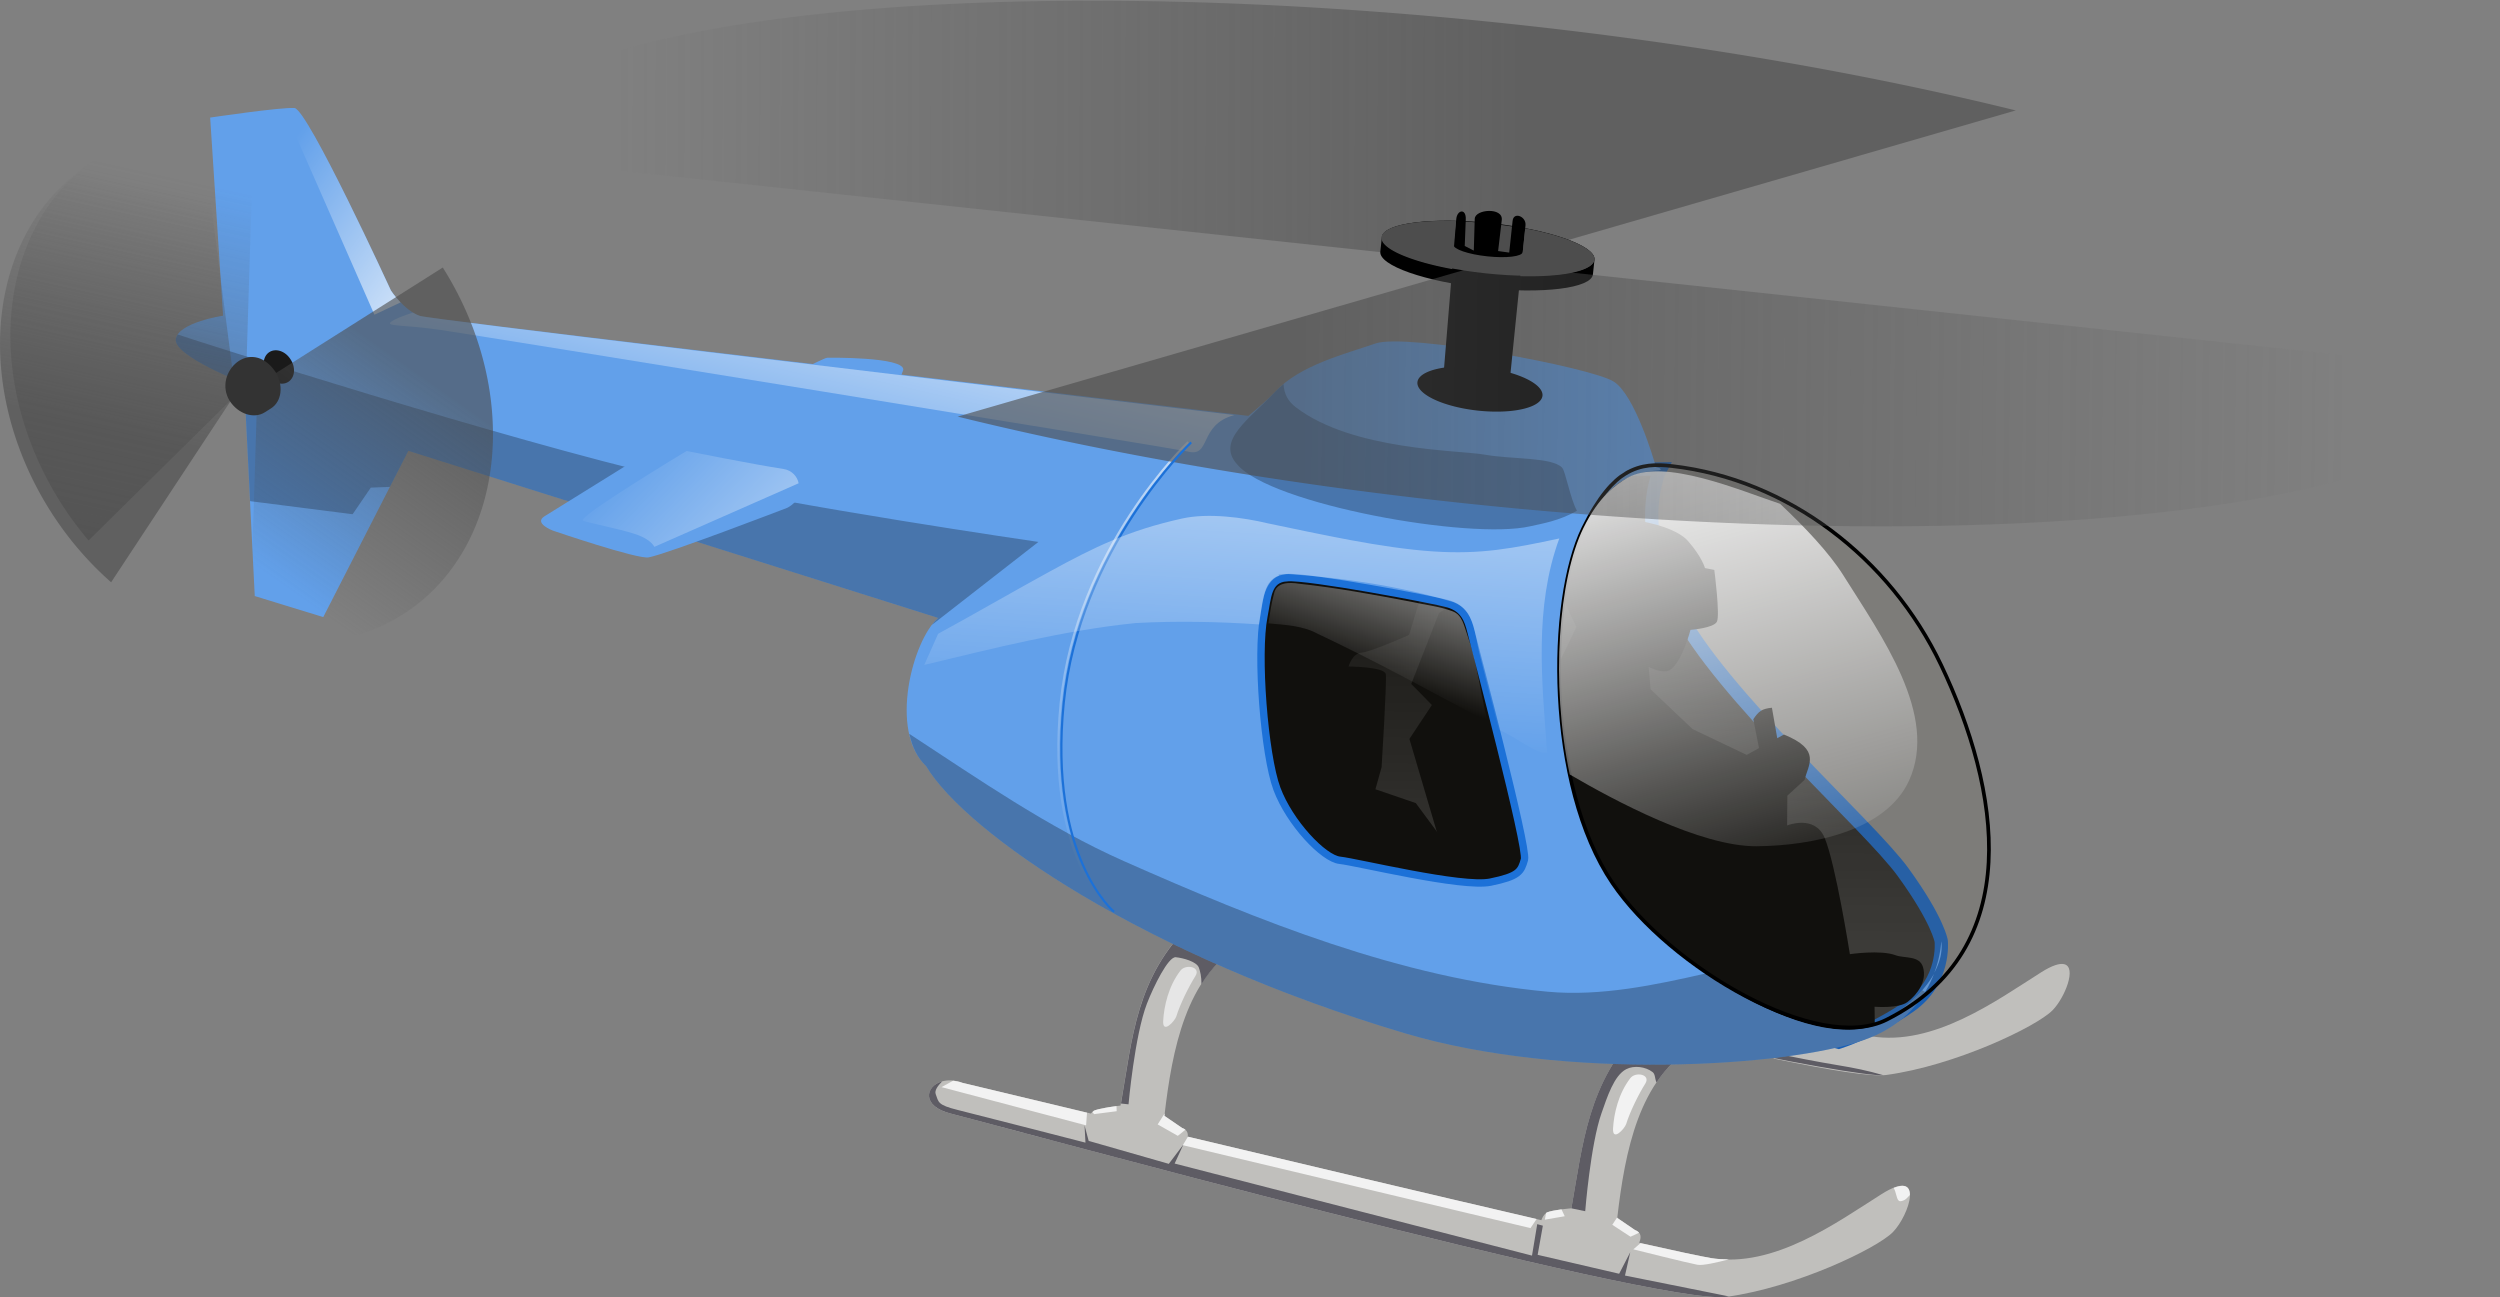 <?xml version="1.0" encoding="UTF-8" standalone="no"?>
<svg
   viewBox="0 0 509.315 264.273"
   version="1.1"
   id="svg132"
   sodipodi:docname="player-other.svg"
   inkscape:version="1.2.2 (b0a8486541, 2022-12-01)"
   xmlns:inkscape="http://www.inkscape.org/namespaces/inkscape"
   xmlns:sodipodi="http://sodipodi.sourceforge.net/DTD/sodipodi-0.dtd"
   xmlns:xlink="http://www.w3.org/1999/xlink"
   xmlns="http://www.w3.org/2000/svg"
   xmlns:svg="http://www.w3.org/2000/svg">
  <rect x="0" y="0" width="509.315" height="264.273" fill="#808080" stroke="none"/>
  <sodipodi:namedview
     id="namedview134"
     pagecolor="#ffffff"
     bordercolor="#cccccc"
     borderopacity="1"
     inkscape:showpageshadow="0"
     inkscape:pageopacity="1"
     inkscape:pagecheckerboard="0"
     inkscape:deskcolor="#d1d1d1"
     showgrid="false"
     inkscape:zoom="1.2629133"
     inkscape:cx="319.49937"
     inkscape:cy="63.345599"
     inkscape:window-width="1920"
     inkscape:window-height="1038"
     inkscape:window-x="0"
     inkscape:window-y="42"
     inkscape:window-maximized="0"
     inkscape:current-layer="g130" />
  <defs
     id="defs50">
    <linearGradient
       id="h">
      <stop
         stop-color="#b14d60"
         offset="0"
         id="stop2" />
      <stop
         stop-color="#b3b3b3"
         offset="1"
         id="stop4" />
    </linearGradient>
    <linearGradient
       id="c">
      <stop
         stop-color="#e74242"
         offset="0"
         id="stop7" />
      <stop
         stop-color="#51203e"
         offset="1"
         id="stop9" />
    </linearGradient>
    <linearGradient
       id="a">
      <stop
         stop-color="#fff"
         offset="0"
         id="stop12" />
      <stop
         stop-color="#fff"
         stop-opacity="0"
         offset="1"
         id="stop14" />
    </linearGradient>
    <linearGradient
       id="b">
      <stop
         stop-color="#4d4d4d"
         stop-opacity=".614"
         offset="0"
         id="stop17" />
      <stop
         stop-color="#4d4d4d"
         stop-opacity="0"
         offset="1"
         id="stop19" />
    </linearGradient>
    <linearGradient
       id="o"
       x1="182.62"
       x2="179.29"
       y1="462.84"
       y2="485.78"
       gradientTransform="matrix(1.495 .16 -.16 1.495 237.35 -98.581)"
       gradientUnits="userSpaceOnUse">
      <stop
         stop-color="#471b1b"
         offset="0"
         id="stop22" />
      <stop
         stop-color="#333"
         offset="1"
         id="stop24" />
    </linearGradient>
    <linearGradient
       id="n"
       x1="153.79"
       x2="147.89"
       y1="447.46"
       y2="387.99"
       gradientTransform="matrix(1.495 .16 -.16 1.495 237.35 -98.581)"
       gradientUnits="userSpaceOnUse">
      <stop
         stop-color="#333"
         offset="0"
         id="stop27" />
      <stop
         offset="1"
         id="stop29" />
    </linearGradient>
    <linearGradient
       id="g"
       x1="31.901"
       x2="28.564"
       y1="327.66"
       y2="329.04"
       gradientUnits="userSpaceOnUse"
       xlink:href="#b" />
    <linearGradient
       id="j"
       x1="28.55"
       x2="31.057"
       y1="326.53"
       y2="324.01"
       gradientUnits="userSpaceOnUse"
       xlink:href="#b" />
    <linearGradient
       id="i"
       x1="27.317"
       x2="31.057"
       y1="327.78"
       y2="324.01"
       gradientUnits="userSpaceOnUse"
       xlink:href="#b" />
    <linearGradient
       id="f"
       x1="154.58"
       x2="148.66"
       y1="350.54"
       y2="350.88"
       gradientUnits="userSpaceOnUse"
       xlink:href="#b" />
    <linearGradient
       id="e"
       x1="153.3"
       x2="160.16"
       y1="352.44"
       y2="352.08"
       gradientUnits="userSpaceOnUse"
       xlink:href="#b" />
    <linearGradient
       id="x"
       x1="79.917"
       x2="36.935"
       y1="431.46"
       y2="398.48"
       gradientTransform="matrix(1.495 .16 -.16 1.495 237.35 -98.581)"
       gradientUnits="userSpaceOnUse"
       xlink:href="#a" />
    <linearGradient
       id="d"
       x1="129.82"
       x2="121.31"
       y1="384.24"
       y2="448.76"
       gradientTransform="matrix(1.495 .16 -.16 1.495 237.35 -98.581)"
       gradientUnits="userSpaceOnUse"
       xlink:href="#c" />
    <linearGradient
       id="w"
       x1="167.63"
       x2="171.08"
       y1="345.32"
       y2="421.32"
       gradientTransform="matrix(1.495 .16 -.16 1.495 237.35 -98.581)"
       gradientUnits="userSpaceOnUse"
       xlink:href="#a" />
    <linearGradient
       id="v"
       x1="163.39"
       x2="156.12"
       y1="383.84"
       y2="415.37"
       gradientTransform="matrix(1.495 .16 -.16 1.495 237.35 -98.581)"
       gradientUnits="userSpaceOnUse"
       xlink:href="#a" />
    <linearGradient
       id="u"
       x1="116.29"
       x2="108.29"
       y1="388.85"
       y2="428.76"
       gradientTransform="matrix(1.495 .16 -.16 1.495 237.95 -98.517)"
       gradientUnits="userSpaceOnUse"
       xlink:href="#c" />
    <linearGradient
       id="t"
       x1="193.28"
       x2="219.15"
       y1="366.69"
       y2="431.57"
       gradientTransform="matrix(1.495 .16 -.16 1.495 237.35 -98.581)"
       gradientUnits="userSpaceOnUse"
       xlink:href="#a" />
    <linearGradient
       id="s"
       x1="54.414"
       x2="49.11"
       y1="350.72"
       y2="394.76"
       gradientTransform="matrix(1.495 .16 -.16 1.495 237.35 -98.581)"
       gradientUnits="userSpaceOnUse"
       xlink:href="#a" />
    <linearGradient
       id="r"
       x1="140.18"
       x2="149.8"
       y1="439.52"
       y2="405.99"
       gradientTransform="matrix(1.495 .16 -.16 1.495 237.35 -98.581)"
       gradientUnits="userSpaceOnUse"
       xlink:href="#c" />
    <linearGradient
       id="q"
       x1="23.38"
       x2="-8.518"
       y1="374.52"
       y2="356.57"
       gradientTransform="matrix(1.495 .16 -.16 1.495 237.35 -98.581)"
       gradientUnits="userSpaceOnUse"
       xlink:href="#a" />
    <linearGradient
       id="p"
       x1="117.56"
       x2="110.64"
       y1="346.62"
       y2="444.53"
       gradientTransform="matrix(1.495 .16 -.16 1.495 237.35 -98.581)"
       gradientUnits="userSpaceOnUse"
       xlink:href="#a" />
    <linearGradient
       id="m"
       x1="206.09"
       x2="182.61"
       y1="449.83"
       y2="384.47"
       gradientTransform="matrix(1.495 .16 -.16 1.495 237.35 -98.581)"
       gradientUnits="userSpaceOnUse"
       xlink:href="#c" />
    <linearGradient
       id="l"
       x1="205.05"
       x2="218.12"
       y1="453.48"
       y2="458.99"
       gradientTransform="matrix(1.495 .16 -.16 1.495 237.35 -98.581)"
       gradientUnits="userSpaceOnUse"
       xlink:href="#h" />
    <linearGradient
       id="k"
       x1="186.85"
       x2="186.08"
       y1="450.92"
       y2="472.58"
       gradientTransform="matrix(1.495 .16 -.16 1.495 237.35 -98.581)"
       gradientUnits="userSpaceOnUse"
       xlink:href="#h" />
  </defs>
  <g
     transform="translate(-108.72 -403.31)"
     id="g130">
    <path
       d="m453.68 615.32-8.713-2.492-2.101 0.2c-10.645 10.775-11.708 23.504-14.015 36.45 0 0-3.613 0.272-5.004 0.835-0.596 0.428-0.919 1.013-1.115 1.582-22.078-5.128-48.472-11.401-72.046-17.021 0.105-0.733-0.153-1.422-1.133-1.775l-3.611-2.466c1.594-13.702 4.43-28.233 15.655-34.998 0 0-5.085-5.979-9.661-4.673-11.913 10.974-12.537 24.101-14.939 37.58 0 0-4.011 0.466-5.403 1.029-0.252 0.181-0.461 0.374-0.631 0.594l-26.128-6.246c-6.275-2.385-10.475 4.262-2.372 6.268 8.665 2.145 143.91 39.22 157.97 37.322s30.643-9.845 33.927-13.194 6.737-13.459-2.34-7.718-21.901 15.114-34.664 13.02c-1.971-0.323-7.648-1.546-14.693-3.132 0.441-1.029 0.504-2.106-0.856-2.596l-3.611-2.466c1.594-13.702 4.43-28.233 15.655-34.998 0 0-0.499-0.584-1.277-1.318 0.427 0.099 0.688 0.116 1.111 0.213z"
       fill="url(#k)"
       id="path52"
       style="fill:#c0bfbc" />
    <path
       d="m529.21 599.73c-0.901-0.193-2.4 0.239-4.669 1.674-9.077 5.742-21.901 15.114-34.664 13.02-2.323-0.381-9.761-2.025-18.89-4.101l-0.925 8.644c11.448 2.389 19.936 3.748 22.894 3.348 14.051-1.898 30.643-9.845 33.927-13.194 2.463-2.511 5.033-8.813 2.328-9.392z"
       fill="url(#l)"
       id="path54"
       style="fill:#c0bfbc" />
    <path
       d="m447.03 498.84s-5.739 10.602 3.212 28.305 39.083 44.028 46.221 53.892 7.732 14.005 7.732 14.005 0.902 8.168-6.437 13.26-14.452 7.344-14.452 7.344l-133.55-34.601 6.104-80.923z"
       fill="url(#n)"
       stroke="url(#m)"
       stroke-width="2.707"
       id="path56"
       style="stroke:#1a5fb4" />
    <path
       d="m414.83 519.97-12.939 8.209-5.66 14.469 4.201 4.287-4.577 6.911 12.267 41.605 41.133 4.95 16.935-17.374-3.157-14.043s-3.117-4.171-6.94-4.306-25.598 3.565-25.598 3.565 2.369-17.014 1.391-20.682-10.241-9.319-10.241-9.319 1.606-4.762 3.512-9.766-10.328-8.506-10.328-8.506z"
       id="path58" />
    <path
       d="m440.82 509.19c-2.959-0.308-5.903-0.186-8.135 0.5-5.952 1.83-5.049 16.709-5.049 16.709l2.245 4.635-13.443 27.751 4.35 38.841 43.634 19.746 26.245-4.564-0.049-4.4s4.872 0.405 6.67-0.94c2.075-1.552 4.009-4.25 3.215-7.076-0.701-2.494-3.77-1.787-5.627-2.483-3.034-1.137-9.288-0.209-9.288-0.209s-2.873-18.285-5.147-23.713c-2.005-4.786-7.637-2.514-7.637-2.514l0.044-6.063 3.511-3.216c0.758-3.141 3.473-6.123-4.21-9.241l-1.357 0.753-1.084-6.213c-2.099 0.219-2.682 0.713-3.794 2.335l1.165 5.89-2.511 1.385-11.026-5.256-8.572-8.13-0.365-4.538s2.833 1.522 4.308 0.632c2.475-1.494 4.203-8.18 4.203-8.18s4.688-0.349 5.375-1.646-0.523-10.571-0.523-10.571l-1.898-0.369s-0.582-2.246-3.515-5.575c-1.833-2.081-6.803-3.769-11.735-4.28z"
       id="path60" />
    <path
       d="m351.51 591.39c-11.361 10.774-12.112 23.577-14.423 36.737l1.542 0.165s1.25-14.047 3.757-20.534c1.337-3.459 4.345-9.601 5.878-9.437s4.237 0.897 4.689 2.109c0.288 0.771 0.538 1.841 0.538 3.366 2.067-3.269 4.677-6.094 8.104-8.159 0 0-0.984-1.123-2.448-2.294l-7.636-1.952zm69.92 16.132c7.356 1.84 14.652 3.677 21.594 5.336-10.806 10.812-11.856 23.606-14.175 36.622l2.82 0.585s1.079-13.601 3.318-19.967c1.137-3.232 2.542-7.679 5.024-8.962 1.6-0.827 3.945-0.523 5.373 0.575 0.6 0.461 0.425 1.325 0.813 2.119 1.992-2.951 4.479-5.497 7.645-7.405 0 0-0.499-0.584-1.277-1.318 20.14 4.664 37.534 7.543 39.821 7.239-3.309-0.955-5.863-1.47-9.235-2.028-16.866-2.789-37.749-8.356-61.722-12.797zm-120.77 16.092c-3.449 0.957-4.276 5.068 1.801 6.573 8.665 2.145 143.91 39.22 157.97 37.322 0.176-0.024 0.353-0.059 0.529-0.085l-21.19-4.253 1.076-4.753-2.266 4.389-16.601-3.856 1.061-5.936-1.148-0.312-1.064 6.408-72.805-18.756 1.785-3.873-2.973 3.935-16.324-4.677-0.843-3.162 0.191 3.518s-21.882-5.636-26.036-6.662-3.873-1.605-4.476-3.22c-0.278-0.745 0.44-1.731 1.318-2.6z"
       fill="url(#o)"
       id="path62"
       style="fill:#5e5c64" />
    <path
       d="m401.16 515.02-5.377 17.643s-7.733 3.436-9.69 3.615-2.628 2.82-2.628 2.82 7.364 0.013 7.583 1.587-0.86 18.902-0.86 18.902l-1.259 4.517 8.226 2.819 15.578 21.049-49.944-4.182-7.371-65.135z"
       id="path64" />
    <path
       d="m168.71 425.32c-2.677-0.213-17.174 1.943-17.174 1.943l2.628 40.358s-9.258 1.411-9.638 4.829 13.928 8.958 13.928 8.958l2.168 43.333 13.956 4.282 17.331-33.874 107.94 34.048c-5.184 4.5-10.112 23.014-2.473 30.171 8.205 13.682 44.464 38.645 97.531 54.437 32.689 9.728 77.846 6.838 93.472 1.402 8.656-3.011 12.568-8.858 14.346-13.493-1.495 2.69-4.369 5.989-9.697 9.359-13.162 8.326-44.107-10.643-55.764-27.849-13.569-20.029-13.171-57.605-5.964-72.332s17.178-10.652 15.576-12.18c-0.045-0.043-0.358-0.141-0.779-0.225-0.456-1.603-4.29-14.635-8.581-17.412-4.565-2.954-42.284-9.963-48.552-7.796s-15.396 4.398-20.479 9.86c-1.448 1.556-3.413 3.219-5.439 4.9-72.786-8.712-166.81-19.694-168.8-20.382-3.251-1.121-5.875-5.166-5.875-5.166s-16.975-36.957-19.652-37.17zm203.19 95.66c6.415 0.377 29.101 4.779 31.755 5.336 2.934 0.616 4.203 3.022 4.777 5.71 0.551 2.58 11.558 43.932 10.867 46.391s-1.15 3.421-6.92 4.6-27.304-4.12-30.667-4.464-10.282-7.652-12.856-14.561-4.194-27.461-2.669-35.116c0.778-3.906 0.702-7.54 4.67-7.865 0.272-0.022 0.615-0.055 1.043-0.03zm132.29 74.084s-0.043 2.789-1.396 6.42c2.064-3.846 1.396-6.42 1.396-6.42z"
       fill="url(#d)"
       id="path66"
       style="fill:#62a0ea" />
    <path
       d="m350.79 493.38s-22.841 21.705-25.97 53.136 10.254 42.486 10.254 42.486"
       fill="none"
       stroke="url(#p)"
       stroke-width=".451"
       id="path68" />
    <path
       d="m168.71 425.32c-0.433-0.034-1.245 0.027-2.184 0.097l18.473 42.006 5.325-2.502c-1.204-1.254-1.961-2.431-1.961-2.431s-16.975-36.957-19.652-37.17z"
       fill="url(#q)"
       id="path70" />
    <path
       d="m370.84 520.99c4.357-0.357 30.05 4.513 32.83 5.312 3.287 0.945 4.103 3.172 4.738 5.733 0.67 2.698 11.572 43.926 10.881 46.386s-1.159 3.427-6.929 4.605-27.31-4.108-30.673-4.452-10.257-7.66-12.831-14.57-4.175-27.477-2.651-35.133c0.778-3.906 0.667-7.555 4.635-7.88z"
       fill="#6c6753"
       fill-opacity=".157"
       stroke="url(#r)"
       stroke-width="1.504"
       id="path72"
       style="stroke:#1c71d8" />
    <path
       d="m243.28 493.93s32.163-17.526 33.968-17.744c0 0 15.785-0.229 15.495 2.481-0.445 1.597-7.886 18.617-7.886 18.617z"
       fill="url(#d)"
       id="path74"
       style="fill:#62a0ea" />
    <path
       d="m370.21 481.58c-0.62 0.522-1.234 1.034-1.727 1.564-5.083 5.462-12.138 9.922-7.724 14.769 6.805 8.129 47.368 15.436 59.662 12.624 2.26-0.517 6.028-1.102 9.556-3.183-1.376-2.502-2.318-8.049-3.03-8.784-2.094-2.162-10.322-1.662-15.646-2.62s-26.986-0.798-38.57-9.657c-1.561-1.194-2.405-2.635-2.52-4.712zm-225.29-10.123c-0.203 0.306-0.352 0.651-0.39 0.998-0.38 3.418 13.928 8.958 13.928 8.958l1.213 23.996 20.888 2.661 3.699-5.417 3.891-0.151 3.764-7.348 107.94 34.048c-0.434 0.376-0.864 0.864-1.286 1.422l21.706-16.912s-50.268-7.307-74.977-13.034c-33.949-7.868-96.267-27.825-100.37-29.221zm149.05 81.359c0.57 2.59 1.625 4.884 3.41 6.556 8.205 13.682 44.464 38.645 97.531 54.437 32.689 9.728 77.846 6.838 93.472 1.402 6.472-2.252 10.285-6.079 12.534-9.812l-0.577-0.345c-1.661 1.892-4.021 3.944-7.308 6.023-8.281 5.238-23.612-0.339-36.748-9.462-10.268 2.347-21.444 4.725-32.206 3.737-29.985-2.754-58.802-14.39-86.334-26.584-15.51-6.869-29.688-16.744-43.774-25.952z"
       opacity=".269"
       id="path76" />
    <path
       d="m192.84 466.99c-1.679 0.559-3.712 1.286-4.455 1.886-1.2 0.968 2.427 0.553 9.986 1.636s150.34 24.285 152.21 24.759c4.995 1.37 2.189-5.408 9.597-7.399-72.786-8.712-163.95-19.525-165.95-20.213-0.484-0.167-0.944-0.396-1.393-0.669z"
       fill="url(#s)"
       id="path78" />
    <path
       d="m439.89 499.78c-2.497 1.489-5.444 4.667-8.597 11.11-7.207 14.726-7.614 52.325 5.955 72.354 11.657 17.206 41.88 34.812 55.795 27.817 28.66-14.408 23.124-47.08 11.122-72.282-10.415-21.869-31.262-37.838-54.824-40.521-3.171-0.361-6.241-0.393-9.451 1.522z"
       fill="#6c6753"
       fill-opacity=".157"
       stroke="#000"
       stroke-width=".752"
       id="path80" />
    <path
       d="m440.28 500.65c-2.497 1.489-5.833 3.801-8.986 10.244-5.003 10.222-6.732 31.454-2.782 50.19 9.004 5.279 26.65 14.709 38.055 14.628 11.279-0.08 26.404-3.106 31.075-13.373 6.064-13.33-5.625-29.435-13.401-41.844-2.82-4.5-7.715-9.689-12.87-14.545-8.076-2.675-23.776-9.468-31.09-5.3z"
       fill="url(#t)"
       id="path82" />
    <path
       transform="matrix(.762 -.482 .482 .762 -14.74 243.56)"
       d="m33.082 326.69a3.157 3.914 0 1 1 -6.313 0 3.157 3.914 0 1 1 6.313 0z"
       fill="#1a1a1a"
       id="path84" />
    <path
       transform="matrix(11.955 -7.562 7.562 11.955 -2667 -3197.6)"
       d="m33.082 326.69a3.157 3.914 0 0 1 -5.186 2.999l2.029-2.999z"
       fill="url(#g)"
       id="path86" />
    <path
       transform="matrix(11.955 -7.562 7.562 11.955 -2664.9 -3199.3)"
       d="m33.035 326.01a3.157 3.914 0 0 1 -4.687 4.07l1.578-3.39z"
       fill="url(#g)"
       id="path88" />
    <path
       transform="matrix(11.955 -7.562 7.562 11.955 -2671.5 -3195.8)"
       d="m26.959 328.03a3.157 3.914 0 0 1 4.545 -4.729l-1.578 3.39z"
       fill="url(#j)"
       id="path90" />
    <path
       transform="matrix(11.955 -7.562 7.562 11.955 -2669.4 -3197.5)"
       d="m26.817 327.37a3.157 3.914 0 0 1 5.138 -3.678l-2.029 2.999z"
       fill="url(#i)"
       id="path92" />
    <path
       d="m155.47 484.91c1.738 2.747 4.975 3.803 7.191 2.402l1.271-0.804c2.216-1.401 2.609-4.754 0.871-7.501-5.043-7.199-12.72 0.239-9.333 5.903z"
       fill="#333"
       id="path94" />
    <path
       transform="matrix(1.495 .165 -.106 .916 187.54 82.879)"
       d="m186.14 404.33a8.518 4.803 0 1 1 -17.037 0 8.518 4.803 0 1 1 17.037 0z"
       id="path96" />
    <path
       transform="matrix(30.788 3.295 -1.8 16.821 -3710.8 -5955.3)"
       d="m147.71 350.96a6.706 2.9 0 0 1 10.059 -2.511l-3.353 2.511z"
       fill="url(#f)"
       id="path98" />
    <path
       transform="matrix(30.788 3.295 -1.8 16.821 -3711.1 -5952.3)"
       d="m147.81 351.46a6.706 2.9 0 0 1 8.898 -3.228l-2.294 2.725z"
       fill="url(#f)"
       id="path100" />
    <path
       d="m412.43 448.76c-11.954-1.279-21.881 5e-5 -22.184 2.824l-0.32 2.99c-0.302 2.824 9.134 6.129 21.088 7.408s21.923 0.052 22.225-2.773l0.32-2.99c0.302-2.824-9.176-6.181-21.13-7.46z"
       id="path102" />
    <path
       transform="matrix(3.228 .345 -.189 1.764 -20.3 -218.38)"
       d="m161.12 350.96a6.706 2.9 0 1 1 -13.412 0 6.706 2.9 0 1 1 13.412 0z"
       fill="#4d4d4d"
       id="path104" />
    <path
       d="m402.55 482.72 2.846-34.746c0.157-1.921 2.029-2.297 1.939 0.022l-0.21 5.426 1.846 0.94 0.191-6.476c0.058-1.975 5.822-2.396 5.508 0.252l-0.747 6.317 2.266 0.313 0.688-6.475c0.204-1.916 2.809-0.892 2.626 0.917l-3.623 35.722z"
       id="path106" />
    <path
       transform="matrix(30.788 3.295 -1.8 16.821 -3710.8 -5955.3)"
       d="m161.12 350.96a6.706 2.9 0 0 1 -10.059 2.511l3.353-2.511z"
       fill="url(#e)"
       id="path108" />
    <path
       d="m405.34 448.33c-8.536-0.211-14.854 1.017-15.093 3.252-0.302 2.824 9.134 6.129 21.088 7.408s21.923 0.052 22.225-2.773c0.24-2.24-5.699-4.778-14.11-6.378l-0.515 4.813c-0.098 0.919-3.339 1.297-7.23 0.88s-6.979-1.471-6.88-2.39l0.515-4.813z"
       fill="#4d4d4d"
       id="path110" />
    <path
       d="m351.39 493.44s-22.841 21.705-25.97 53.136 10.254 42.486 10.254 42.486"
       fill="none"
       stroke="url(#u)"
       stroke-width=".451"
       id="path112"
       style="stroke:#1c71d8" />
    <path
       transform="matrix(30.788 3.295 -1.8 16.821 -3711.1 -5952.3)"
       d="m161.02 350.45a6.706 2.9 0 0 1 -8.898 3.228l2.294-2.725z"
       fill="url(#e)"
       id="path114" />
    <path
       d="m302.89 623.48-2.361 1.307 29.46 7.785 0.182-2.58c-14.486-3.464-25.344-6.068-25.344-6.068-0.682-0.259-1.317-0.38-1.937-0.444zm193.79 21.449c-0.511-0.109-1.244 0.017-2.168 0.382 0.115 0.224 0.226 0.459 0.304 0.694 0.518 1.563 0.397 2.472 1.839 1.804 0.329-0.153 0.727-0.564 1.153-1.058-5e-3 -0.958-0.312-1.647-1.128-1.822zm-160.5-16.28c-1.035 0.136-3.459 0.47-4.589 0.927-0.126 0.091-0.21 0.199-0.315 0.297l0.334 0.414 4.601-0.595-0.03-1.043zm9.814 1.476-1.423 2.258 4.099 2.329 1.552-1.252c-0.169-0.145-0.397-0.257-0.671-0.355l-3.611-2.466c0.02-0.17 0.035-0.344 0.055-0.514zm4.736 4.76-1.036 1.732 70.831 16.891 1.238-1.852c-21.878-5.086-47.792-11.23-71.033-16.771zm76.064 14.804c-1.063 0.144-2.264 0.352-2.95 0.629-0.056 0.04-0.104 0.083-0.155 0.125l-0.238 1.345 4.045-0.701-0.654-1.393-0.047-5e-3zm11.408 1.599-1.016 1.545 3.71 2.429 1.74-0.806c-0.181-0.227-0.441-0.419-0.838-0.562l-3.611-2.466 0.015-0.14zm4.728 5.279-1.458 1.262s11.202 2.811 13.085 3.149c1.097 0.197 4.049-0.494 6.404-1.11-1.203-6e-3 -2.408-0.047-3.613-0.245-1.941-0.319-7.52-1.504-14.418-3.055z"
       fill="#f2f2f2"
       id="path116" />
    <path
       d="m437.34 633.21c-0.153 2.772 2.369 0.06 2.676-0.919 0.797-2.546 2.475-5.952 3.895-8.227 1.175-1.882-1.991-2.49-3.057-1.099-2.442 3.186-3.349 7.262-3.514 10.245z"
       fill="#f2f2f2"
       id="path118" />
    <path
       d="m345.69 611.29c-0.153 2.772 2.369 0.06 2.676-0.919 0.797-2.546 2.475-5.952 3.895-8.227 1.175-1.882-1.991-2.49-3.057-1.099-2.442 3.186-3.349 7.262-3.514 10.245z"
       fill="#e6e6e6"
       id="path120" />
    <path
       d="m373.28 522.22c-1.86-0.294-4.546-0.34-5.004 2.022-0.567 1.978-0.816 4.036-1.154 6.062 3.407 0.316 6.955 0.445 10.034 2.119 11.755 5.541 23.15 11.803 34.608 17.924-1.444-5.843-2.046-11.825-4.061-17.497-0.767-2.161-1.062-4.279-3.112-5.024-2.702-1.013-5.617-1.286-8.422-1.927-7.59-1.44-15.203-2.858-22.889-3.678z"
       fill="url(#v)"
       id="path122" />
    <path
       d="m426.39 513.01c-9.459 2.023-15.922 3.28-25.615 2.646-10.579-0.691-23.323-3.568-33.703-5.715-5.093-1.219-12.184-2.177-17.526-0.995-10.906 2.414-17.797 5.786-26.914 10.769-7.401 4.044-15.501 8.746-22.792 12.714l-2.816 6.339c14.225-3.41 28.489-7.044 43.069-8.529 8.381-0.448 16.789-0.286 25.159 0.282 0.593-3.87 0.635-10.284 6.022-10.259 11.326 0.802 22.707 2.424 33.588 5.737 4.267 1.644 4.301 6.525 5.212 10.256 1.315 5.255 2.67 10.501 4.014 15.749 3.029 1.157 7.836 5.139 9.833 4.693-1.083-14.601-2.687-29.599 2.469-43.69z"
       fill="url(#w)"
       id="path124" />
    <path
       d="m240.02 495.84-20.363 12.645c-2.298 1.427 1.715 2.93 1.715 2.93s17.233 5.884 19.499 5.448c3.937-0.757 28.118-10.055 28.118-10.055 2.216-0.859 7.055-7.113 2.538-8.372s-31.508-2.597-31.508-2.597z"
       fill="url(#d)"
       id="path126"
       style="fill:#62a0ea" />
    <path
       d="m248.59 495.19s-22.387 13.468-21.107 14.186c0.64 0.359 7.273 1.637 10.579 2.714 1.882 0.613 3.45 1.6 3.971 2.627 0.355-0.151 23.673-10.45 29.388-12.952-0.228-1.297-1.33-2.643-3.067-2.909-6.173-0.945-19.764-3.666-19.764-3.666z"
       fill="url(#x)"
       id="path128" />
  </g>
</svg>
